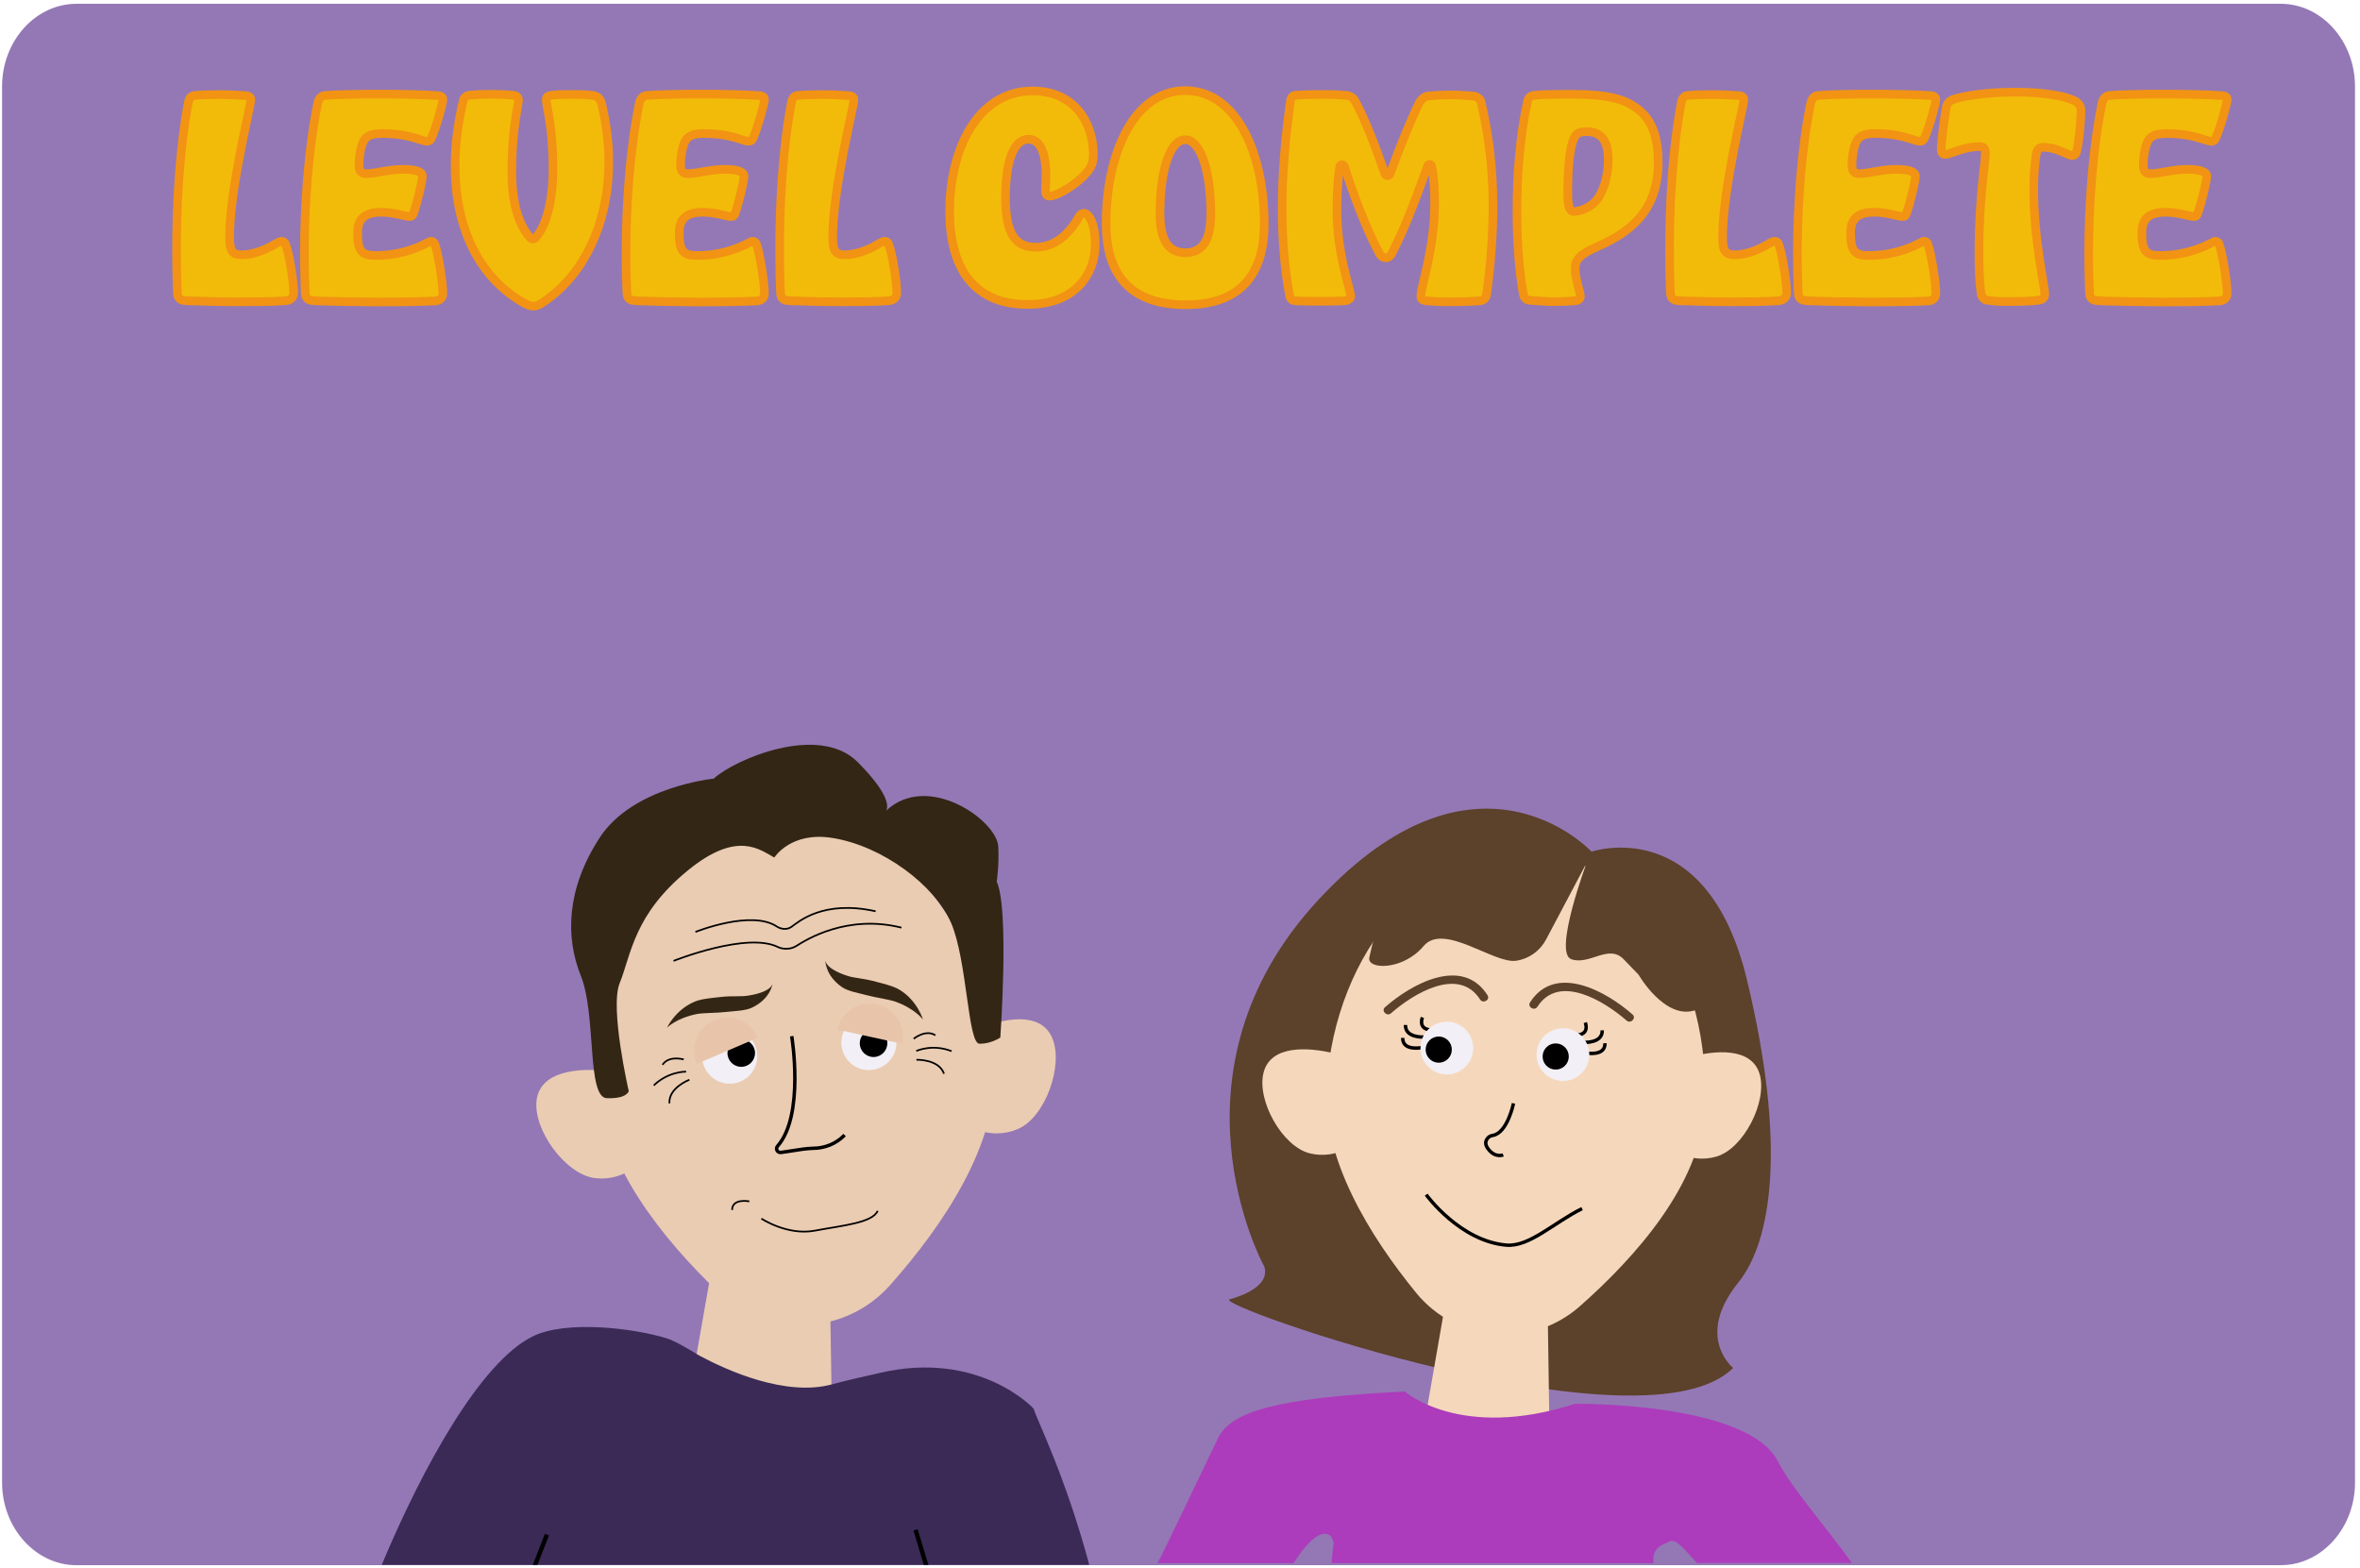 <?xml version="1.0" encoding="utf-8"?>
<!-- Generator: Adobe Illustrator 25.0.0, SVG Export Plug-In . SVG Version: 6.00 Build 0)  -->
<svg version="1.1" id="Layer_1" xmlns="http://www.w3.org/2000/svg" xmlns:xlink="http://www.w3.org/1999/xlink" x="0px" y="0px"
	 viewBox="0 0 1370 910" style="enable-background:new 0 0 1370 910;" xml:space="preserve">
<style type="text/css">
	.st0{fill:#9478B5;}
	.st1{fill:#F2BB09;stroke:#F29313;stroke-width:5;stroke-miterlimit:10;}
	.st2{fill:#F4B0EF;}
	.st3{fill:#EACCB2;}
	.st4{fill:#342614;}
	.st5{fill:none;stroke:#000000;stroke-width:2;stroke-miterlimit:10;}
	.st6{fill:#F2EFF6;}
	.st7{fill:#E8C5AA;}
	.st8{fill:#3B2A56;}
	.st9{fill:#332615;}
	.st10{fill:none;stroke:#010202;stroke-miterlimit:10;}
	.st11{fill:#5C412B;}
	.st12{fill:#F5D8BC;}
	.st13{fill:none;stroke:#000000;stroke-miterlimit:10;}
	.st14{fill:#AC3CBC;}
</style>
<g>
	<path class="st0" d="M1367.1,50.2v810.5c0,24-16.1,44-36.9,47.4c-2.1,0.3-4.2,0.5-6.3,0.5H44.4c-23.7,0-43.2-21.6-43.2-48V50.2
		c0-26.4,19.4-48,43.2-48h1279.6C1347.7,2.2,1367.1,23.8,1367.1,50.2z"/>
	<g>
		<path class="st1" d="M165.7,141.6c2.2,5.2,4.8,22.2,4.8,28.3c0,2.7-1.7,4.5-5,4.7c-7.6,0.5-16.9,0.6-25.8,0.6
			c-11.9,0-23.3-0.3-31.2-0.6c-3.4-0.2-5.3-0.8-5.5-4.5c-0.3-6.7-0.5-14.2-0.5-22c-0.2-28.4,1.7-61.7,6.9-89
			c0.5-2.2,1.7-3.6,3.7-3.7c2.8-0.3,7.8-0.5,13.4-0.5c6.1,0,12.5,0.3,16.1,0.6c2.3,0.2,3,1.1,3,2.5c0,3.7-12.3,51.5-12.3,79.8
			c0,8.4,1.9,10.1,7.2,10.1c6.6,0,14-3.1,19.2-6.2c2-1.2,3-1.6,3.7-1.6C164.4,140.1,165.2,140.4,165.7,141.6z"/>
		<path class="st1" d="M182.7,174.6c-3.4-0.2-5.3-0.8-5.5-4.5c-0.3-6.9-0.5-14.5-0.5-22.5c0-27.8,2.2-60.9,7.8-88
			c0.6-2.3,2-4.1,4.2-4.2c5.8-0.5,17.8-0.8,30.3-0.8c13.6,0,27.3,0.3,35.1,0.9c2.3,0.2,3,1.1,3,2.2c0,2-3.7,15.9-6.7,22.6
			c-0.5,1.2-1.4,1.7-2.5,1.7c-1.2,0-2.5-0.5-4.8-1.2c-4.8-1.6-11.7-3.3-21.1-3.3c-5.2,0-8,0.9-10,3c-2.3,2.7-3.6,9.5-3.6,15.6
			c0,3.3,1.4,4.7,4.2,4.7c5.5,0,12.6-2.5,21.5-2.5c6.4,0,11.1,1.1,11.1,3.9c0,3.3-3.1,15.6-5,21.2c-0.6,1.9-1.2,2.3-2.5,2.3
			c-2.2,0-9.1-2.5-16.2-2.5c-10.3,0-13.9,4.2-13.9,12c0,10.9,2.5,13.1,10.5,13.1c13.9,0,23.7-4.2,29.3-7c1.6-0.8,2-1.2,3-1.2
			c0.9,0,1.6,0.5,2,1.6c2,5.3,4.7,22.6,4.7,28.6c0,2.5-1.6,4.2-4.5,4.4c-10.1,0.5-22.2,0.6-33.7,0.6
			C205.2,175.2,192.1,175,182.7,174.6z"/>
		<path class="st1" d="M320.2,55.3c3.9-0.5,8.6-0.5,13-0.5c3.7,0,7.6,0.2,10.6,0.5c3,0.5,4.7,1.6,5.5,5.2
			c2.7,11.4,4.1,22.3,4.1,33.3c0,37.6-15.8,67.8-39.8,82.7c-1.4,0.8-2.7,1.2-4.1,1.2c-1.4,0-2.7-0.5-4.2-1.2
			c-26.4-14.2-41.1-43.2-41.1-80.2c0-12,1.6-24.7,4.7-37.8c0.5-2,1.9-3.1,4.1-3.3c3.3-0.3,7.6-0.5,12-0.5c4.2,0,8.6,0.2,12.3,0.5
			c2.7,0.2,3.7,1.2,3.7,3c0,2.7-3.9,17-3.9,41.1c0,17,3.4,30.1,10,37.9c0.8,1.1,1.6,1.6,2.3,1.6c0.6,0,1.4-0.5,2.2-1.6
			c5.8-7,9.4-21.2,9.4-39.2c0-25-3.9-36.5-3.9-39.8C317.1,56.2,317.9,55.6,320.2,55.3L320.2,55.3z"/>
		<path class="st1" d="M369.4,174.6c-3.4-0.2-5.3-0.8-5.5-4.5c-0.3-6.9-0.5-14.5-0.5-22.5c0-27.8,2.2-60.9,7.8-88
			c0.6-2.3,2-4.1,4.2-4.2c5.8-0.5,17.8-0.8,30.3-0.8c13.6,0,27.3,0.3,35.1,0.9c2.3,0.2,3,1.1,3,2.2c0,2-3.7,15.9-6.7,22.6
			c-0.5,1.2-1.4,1.7-2.5,1.7c-1.2,0-2.5-0.5-4.8-1.2c-4.8-1.6-11.7-3.3-21.1-3.3c-5.2,0-8,0.9-10,3c-2.3,2.7-3.6,9.5-3.6,15.6
			c0,3.3,1.4,4.7,4.2,4.7c5.5,0,12.6-2.5,21.5-2.5c6.4,0,11.1,1.1,11.1,3.9c0,3.3-3.1,15.6-5,21.2c-0.6,1.9-1.2,2.3-2.5,2.3
			c-2.2,0-9.1-2.5-16.2-2.5c-10.3,0-13.9,4.2-13.9,12c0,10.9,2.5,13.1,10.5,13.1c13.9,0,23.7-4.2,29.3-7c1.6-0.8,2-1.2,3-1.2
			c0.9,0,1.6,0.5,2,1.6c2,5.3,4.7,22.6,4.7,28.6c0,2.5-1.6,4.2-4.5,4.4c-10.1,0.5-22.2,0.6-33.7,0.6
			C391.9,175.2,378.8,175,369.4,174.6z"/>
		<path class="st1" d="M515.8,141.6c2.2,5.2,4.8,22.2,4.8,28.3c0,2.7-1.7,4.5-5,4.7c-7.6,0.5-16.9,0.6-25.8,0.6
			c-11.9,0-23.3-0.3-31.2-0.6c-3.4-0.2-5.3-0.8-5.5-4.5c-0.3-6.7-0.5-14.2-0.5-22c-0.2-28.4,1.7-61.7,6.9-89
			c0.5-2.2,1.7-3.6,3.7-3.7c2.8-0.3,7.8-0.5,13.4-0.5c6.1,0,12.5,0.3,16.1,0.6c2.3,0.2,3,1.1,3,2.5c0,3.7-12.3,51.5-12.3,79.8
			c0,8.4,1.9,10.1,7.2,10.1c6.6,0,14-3.1,19.2-6.2c2-1.2,3-1.6,3.7-1.6C514.6,140.1,515.4,140.4,515.8,141.6z"/>
		<path class="st1" d="M551.3,122.7c0-36.8,16.7-69.9,48.1-69.9c24.8,0,35.3,19,35.3,36.8c0,4.7-1.2,7.8-4.1,10.8
			c-4.2,5.3-16.1,13.4-21.4,13.4c-1.7,0-2.3-1.2-2.3-3.6s0.3-5.6,0.3-8.6c0-10.1-2.3-20.8-10.1-20.8c-8.6,0-13.4,12.5-13.4,34
			c0,21.7,6.2,28.7,17.6,28.7c11.2,0,19.4-7.6,25.3-18.1c0.8-1.1,1.6-1.6,2.5-1.6c3.6,0,6.7,7.5,6.7,17.8c0,18-12.2,35.1-39,35.1
			C567.8,176.9,551.3,158.6,551.3,122.7z"/>
		<path class="st1" d="M688.3,176.9c-35.1,0-46.2-20.9-46.2-47c0-40.1,15.8-77.3,45.9-77.3c30.3,0,45.9,37.2,45.9,77.3
			C733.9,156,723,176.9,688.3,176.9z M702.9,124c0-25.1-6.2-42.9-14.8-42.9c-9.1,0-14.7,18.1-14.7,42.8c0,16.4,5.3,22.8,14.8,22.8
			C697.7,146.6,702.9,140.1,702.9,124z"/>
		<path class="st1" d="M780.9,174.6c-3.6,0.2-8.3,0.3-13.9,0.3c-5.2,0-10.6,0-15.3-0.3c-1.6-0.2-2.7-1.1-3-2.7
			c-3-15.6-4.4-32.8-4.4-50.9c0-19.5,1.7-40.3,4.8-62.3c0.3-2.7,1.9-3.4,3.1-3.4c3.4-0.3,9.5-0.5,15.5-0.5c5,0,9.8,0.2,13.3,0.5
			c2.8,0.3,4.5,1.2,5.8,3.7c5.3,9.7,11.4,25.3,17,41.4c0.3,1.1,0.9,1.6,1.7,1.6s1.2-0.5,1.6-1.4c5.9-16.4,12-31.2,16.7-40.7
			c1.1-2.2,3.1-3.9,5.3-4.2c3.9-0.3,8.4-0.6,13.1-0.6c4.2,0,8.4,0.3,12.8,0.6c2.5,0.3,4.4,1.6,4.8,3.7c4.4,18.7,6.9,38.9,6.9,59.9
			c0,16.2-1.2,33.3-3.7,51.4c-0.3,2.5-1.9,3.7-3.7,3.9c-3.7,0.3-11.2,0.6-18.3,0.6c-5.5,0-10.3-0.3-13.4-0.6c-2-0.3-2.8-1.1-2.8-2.7
			c0-5.6,8-27.2,8-54c0-7.2-0.3-14.7-1.7-21.4c-0.2-0.8-0.6-1.1-1.2-1.1c-0.6,0-1.1,0.5-1.2,1.1c-6.1,16.7-12.6,35-20.8,50.7
			c-0.8,1.7-2.2,2.5-3.4,2.5c-1.4,0-2.8-0.8-3.7-2.5c-8.6-15.9-16.4-38.1-20.3-50.4c-0.3-0.8-0.9-1.2-1.6-1.2
			c-0.6,0-1.1,0.5-1.2,1.2c-1.2,7.8-1.6,16.4-1.6,24.8c0,27,8,46.2,8,50.6C783.9,173.6,782.8,174.2,780.9,174.6z"/>
		<path class="st1" d="M888.8,174.4c-2.2-0.2-3.9-0.6-4.5-3.7c-2.2-11.9-3.7-29-3.7-48.1c0-20.3,1.6-43.2,6.2-64
			c0.5-1.9,1.7-3.1,4.1-3.3c5-0.5,12.8-0.6,20.3-0.6c23.1,0,33.9,2.8,42.5,11.2c6.4,6.6,8.9,16.2,8.9,28.3
			c0,28.6-16.9,40.7-34.5,48.6c-10.8,4.8-13.7,7.5-13.7,13.3s3,13.6,3,15.8c0,1.7-1.1,2.5-3,2.7c-3.3,0.3-8.3,0.5-13.4,0.5
			C896.8,174.9,892.5,174.7,888.8,174.4z M925.8,117.3c4.5-4.5,7.8-14.2,7.8-24.5c0-10.1-3.3-16.4-12.6-16.4c-3.1,0-4.7,0.5-5.9,1.7
			c-3.4,3.6-5,16.4-5,33.6c0,7.6,0.8,11.1,3.7,11.1C916.7,122.7,922.2,121,925.8,117.3z"/>
		<path class="st1" d="M1032.4,141.6c2.2,5.2,4.8,22.2,4.8,28.3c0,2.7-1.7,4.5-5,4.7c-7.6,0.5-16.9,0.6-25.8,0.6
			c-11.9,0-23.3-0.3-31.2-0.6c-3.4-0.2-5.3-0.8-5.5-4.5c-0.3-6.7-0.5-14.2-0.5-22c-0.2-28.4,1.7-61.7,6.9-89
			c0.5-2.2,1.7-3.6,3.7-3.7c2.8-0.3,7.8-0.5,13.4-0.5c6.1,0,12.5,0.3,16.1,0.6c2.3,0.2,3,1.1,3,2.5c0,3.7-12.3,51.5-12.3,79.8
			c0,8.4,1.9,10.1,7.2,10.1c6.6,0,14.1-3.1,19.2-6.2c2-1.2,3-1.6,3.7-1.6C1031.2,140.1,1032,140.4,1032.4,141.6z"/>
		<path class="st1" d="M1049.4,174.6c-3.4-0.2-5.3-0.8-5.5-4.5c-0.3-6.9-0.5-14.5-0.5-22.5c0-27.8,2.2-60.9,7.8-88
			c0.6-2.3,2-4.1,4.2-4.2c5.8-0.5,17.8-0.8,30.3-0.8c13.6,0,27.3,0.3,35.1,0.9c2.3,0.2,3,1.1,3,2.2c0,2-3.7,15.9-6.7,22.6
			c-0.5,1.2-1.4,1.7-2.5,1.7c-1.2,0-2.5-0.5-4.8-1.2c-4.8-1.6-11.7-3.3-21.1-3.3c-5.2,0-8,0.9-10,3c-2.3,2.7-3.6,9.5-3.6,15.6
			c0,3.3,1.4,4.7,4.2,4.7c5.5,0,12.6-2.5,21.5-2.5c6.4,0,11.1,1.1,11.1,3.9c0,3.3-3.1,15.6-5,21.2c-0.6,1.9-1.2,2.3-2.5,2.3
			c-2.2,0-9.1-2.5-16.2-2.5c-10.3,0-13.9,4.2-13.9,12c0,10.9,2.5,13.1,10.5,13.1c13.9,0,23.7-4.2,29.3-7c1.6-0.8,2-1.2,3-1.2
			s1.6,0.5,2,1.6c2,5.3,4.7,22.6,4.7,28.6c0,2.5-1.6,4.2-4.5,4.4c-10.1,0.5-22.2,0.6-33.7,0.6C1071.9,175.2,1058.8,175,1049.4,174.6
			z"/>
		<path class="st1" d="M1154.4,174.4c-2.3-0.2-4.2-1.2-4.5-5c-0.8-5.9-1.1-13.9-1.1-22.3c0-33.1,3.7-51.5,3.7-58.4
			c0-2.2-0.6-3.6-3.4-3.6c-9.5,0-16.5,4.5-20,4.5c-1.2,0-2.2-0.8-2.2-2.8c0-4.5,1.9-19.5,3.1-25.3c0.6-1.9,1.9-3.1,4.2-3.9
			c5-1.7,18.1-4.1,35.4-4.1c16.4,0,28.9,2,35.1,5.2c3,1.9,3.4,3.6,3.3,7c-0.2,7.2-1.2,16.9-2.5,22.3c-0.6,1.7-1.2,2.3-2.3,2.3
			c-3.1,0-8.7-4.8-17-4.8c-2.5,0-3.6,1.1-4.2,4.2c-0.8,5.5-1.4,12.3-1.4,19.8c0,30,6.4,56.4,6.4,61c0,2.2-0.9,3.3-3.3,3.7
			c-2.8,0.5-8.4,0.8-14.5,0.8C1164.3,175.2,1158.6,175,1154.4,174.4z"/>
		<path class="st1" d="M1218.5,174.6c-3.4-0.2-5.3-0.8-5.5-4.5c-0.3-6.9-0.5-14.5-0.5-22.5c0-27.8,2.2-60.9,7.8-88
			c0.6-2.3,2-4.1,4.2-4.2c5.8-0.5,17.8-0.8,30.3-0.8c13.6,0,27.3,0.3,35.1,0.9c2.3,0.2,3,1.1,3,2.2c0,2-3.7,15.9-6.7,22.6
			c-0.5,1.2-1.4,1.7-2.5,1.7c-1.2,0-2.5-0.5-4.8-1.2c-4.8-1.6-11.7-3.3-21.1-3.3c-5.2,0-8,0.9-10,3c-2.3,2.7-3.6,9.5-3.6,15.6
			c0,3.3,1.4,4.7,4.2,4.7c5.5,0,12.6-2.5,21.5-2.5c6.4,0,11.1,1.1,11.1,3.9c0,3.3-3.1,15.6-5,21.2c-0.6,1.9-1.2,2.3-2.5,2.3
			c-2.2,0-9.1-2.5-16.2-2.5c-10.3,0-13.9,4.2-13.9,12c0,10.9,2.5,13.1,10.5,13.1c13.9,0,23.7-4.2,29.3-7c1.6-0.8,2-1.2,3-1.2
			s1.6,0.5,2,1.6c2,5.3,4.7,22.6,4.7,28.6c0,2.5-1.6,4.2-4.5,4.4c-10.1,0.5-22.2,0.6-33.7,0.6C1241,175.2,1227.9,175,1218.5,174.6z"
			/>
	</g>
	<path class="st2" d="M292.8,619.7"/>
	<polygon class="st3" points="483.2,837.8 396.5,831.3 417.4,711.9 481.3,718.1 	"/>
	<path class="st3" d="M380.2,656.7c-2.1,17.1-17.7,29.3-34.8,27.2s-36-28-33.9-45.2c2.1-17.1,24.4-19,41.6-16.9
		S382.3,639.5,380.2,656.7z"/>
	<path class="st3" d="M549.8,639c6.8,15.9,25.2,23.2,41.1,16.4c15.9-6.8,26.7-37,19.9-52.9c-6.8-15.9-28.8-11.4-44.6-4.6
		C550.3,604.8,543,623.2,549.8,639z"/>
	<path class="st3" d="M577.3,618.3c2.7,45.4-30.2,93.5-60.5,127.6c-26.1,29.5-71.4,31.3-99.9,4.1c-31.8-30.4-66.8-73.6-69.5-118.1
		c-4.9-82.6,42.6-152.6,106.1-156.3C517.1,471.8,572.5,535.7,577.3,618.3z"/>
	<path class="st4" d="M479.1,557.4c0,0-0.2,8.9,9.8,15.7c3.5,2.4,9.8,3.4,15,4.8c5,1.3,11.8,2.2,15.7,3.5
		c11.6,4.1,16.2,10.5,16.2,10.5s-3.1-11-13.7-17.4c-3.8-2.3-10.6-3.8-15.9-5.2c-4.6-1.2-10.4-1.6-13.9-2.7
		C478.7,562.3,479.1,557.4,479.1,557.4z"/>
	<path class="st4" d="M448.5,571c0,0-1.1,8.9-12.1,14c-3.8,1.8-10.2,1.9-15.6,2.5c-5.2,0.6-12,0.4-16,1.1c-12.1,2.3-17.6,8-17.6,8
		s4.7-10.4,16.2-15.2c4.1-1.7,11-2.2,16.5-2.8c4.7-0.5,10.6,0,14.1-0.6C448.1,575.9,448.5,571,448.5,571z"/>
	<path class="st5" d="M459.6,601.5c0,0,7.6,45.9-8.2,63.8c-1.4,1.6-0.1,4,2,3.7l12.6-1.9c2-0.3,4-0.4,5.9-0.5
		c6.8,0,13.4-2.6,18.2-7.5l0.2-0.2"/>
	<path class="st5" d="M489.5,723.6"/>
	<path class="st5" d="M462,729.7"/>
	<circle class="st6" cx="423.6" cy="613.1" r="16"/>
	<circle cx="430.3" cy="611.3" r="8"/>
	<path class="st7" d="M404.5,617.6c-4.2-9.8,0.3-21.1,10.1-25.3c9.8-4.2,21.1,0.3,25.3,10.1L404.5,617.6z"/>
	<circle class="st6" cx="504.4" cy="605.2" r="16"/>
	<circle cx="507.1" cy="605.6" r="8"/>
	<path class="st7" d="M486.1,597.7c2.3-10.4,12.5-17,22.9-14.7c10.4,2.3,17,12.5,14.7,22.9L486.1,597.7z"/>
	<path class="st8" d="M632.2,908.4H221.6c0.1-0.2,0.1-0.4,0.2-0.5c23.8-56.7,57.2-117,87.2-132c19.5-9.8,58.9-4.9,78,1
		c4.9,1.5,13.5,6.7,17.9,9.4c0.5,0.3,1,0.6,1.6,0.9c15.5,8.3,49.4,23.6,76.2,16.5c9.2-2.5,17.5-4.3,28.4-6.8
		c57.2-13.2,88.9,20.5,89,21c1.6,6,18,37.8,32.1,90C632.1,908.1,632.2,908.2,632.2,908.4z"/>
	<path class="st9" d="M514.2,470.8c0,0,6.3-5.7-16.3-28.4c-22.6-22.7-71.7-1.4-83.6,9.6c0,0-46.9,4.6-66.2,34.3s-20,57.6-10.9,80.2
		s3.3,70.6,15.1,71c11.8,0.4,12.7-4.1,12.7-4.1s-11.1-48.2-5.3-62.6c6.8-16.8,8.1-39.8,39.7-65.6c28.7-23.4,41.7-11.9,50.1-7.4
		c0,0,9.5-15.2,33.5-11.4c29.4,4.6,59.7,27.6,69.1,49.3s9.7,70.2,16.5,70.2c6.7,0.1,12.1-3.6,12.1-3.6s5.3-74.8-2.1-90.5
		c0,0,1.5-9.7,0.9-20.4C578.7,476.2,538.4,447.7,514.2,470.8z"/>
	<polygon points="318.7,891.3 312.2,907.9 312,908.4 309.3,908.4 309.5,907.9 316.3,890.4 	"/>
	<polygon points="539,908.4 536.3,908.4 536.1,907.9 530.3,888.5 532.7,887.7 538.8,907.9 	"/>
	<path class="st10" d="M403.7,541c0,0,32.7-13.2,47.5-3c0,0,4.3,2.8,8.3,0c4-2.8,18.3-15.8,48.8-9"/>
	<path class="st10" d="M391,557.8c0,0,43-17.2,60.9-7.9c0,0,5.2,2.5,10.6-0.9s29.1-18.4,60.8-10.5"/>
	<path class="st10" d="M396.9,615c0,0-8.6-2.5-12.3,3.1"/>
	<path class="st10" d="M398.3,622.1c0,0-10.2-0.3-18.8,8"/>
	<path class="st10" d="M400.2,626.8c0,0-12.2,4.6-11.6,13.7"/>
	<path class="st10" d="M530.4,603c0,0,7-5.7,12.6-2"/>
	<path class="st10" d="M531.9,610.1c0,0,9.3-4.3,20.5,0.1"/>
	<path class="st10" d="M532,615.2c0,0,13-0.5,16,8.1"/>
	<path class="st11" d="M923.9,494.4c0,0-66.3-71.8-158.7,28.1s-31.9,211.5-31.9,211.5s8.2,12.3-19.5,20.3
		c-10.7,3.1,240.7,91.1,292.3,39.8c0,0-22.5-18,3-49.6c19.3-23.9,28.3-79.3,4.9-176.2C990.5,471.5,923.9,494.4,923.9,494.4z"/>
	<path class="st12" d="M796.5,647.8c-4,16-20.2,25.7-36.2,21.7c-16-4-30.9-30.8-26.8-46.8c4-16,25.4-15.1,41.4-11.1
		C790.8,615.6,800.5,631.9,796.5,647.8z"/>
	<path class="st12" d="M959.4,651.1c4.6,15.8,21.2,24.9,37,20.3s29.7-31.9,25.1-47.8c-4.6-15.8-25.9-14.2-41.8-9.6
		C963.9,618.7,954.8,635.3,959.4,651.1z"/>
	<path class="st12" d="M989.4,644.5c-2.8,43.3-39.7,85-72.3,113.8c-28.2,24.9-71.4,21.2-95.1-7.9c-26.5-32.5-54.7-77.6-51.9-120.1
		c5.1-78.9,58.4-139.6,119-135.7C949.6,498.5,994.5,565.6,989.4,644.5z"/>
	<path class="st5" d="M878.6,640.5c0,0-3.5,17.2-12,18.6c-1.1,0.2-2.1,0.6-2.8,1.4c-1.2,1.3-2.3,3.5,0.2,6.6
		c4.1,5.3,8.6,3.3,8.6,3.3"/>
	<path class="st5" d="M827.9,693.5c0,0,19.5,27,46.6,29.3c13.3,1.1,27.4-13,43.9-21.2"/>
	<path class="st5" d="M826.7,602c0,0-11.1,0.7-10.8-7"/>
	<path class="st5" d="M830.1,597.8c0,0-6.7-0.1-4.4-7.2"/>
	<path class="st5" d="M824.9,608.2c0,0-10.8,2-10.6-5.7"/>
	<circle class="st6" cx="839.9" cy="608.4" r="15.3"/>
	<circle cx="835.2" cy="609.3" r="7.6"/>
	<path class="st5" d="M919.3,605.1c0,0,11.1,0.7,10.8-7"/>
	<path class="st5" d="M915.9,600.8c0,0,6.7-0.1,4.4-7.2"/>
	<path class="st5" d="M921.1,611.3c0,0,10.8,2,10.6-5.7"/>
	<circle class="st6" cx="907.3" cy="612.2" r="15.3"/>
	<circle cx="903.1" cy="613.3" r="7.6"/>
	<g>
		<g>
			<path class="st11" d="M807.5,588.2c12.7-11.2,39.2-27.5,51.7-8c1.7,2.7,6.1,0.2,4.3-2.5c-14.6-22.9-44.2-6.5-59.5,7
				C801.6,586.8,805.1,590.3,807.5,588.2L807.5,588.2z"/>
		</g>
	</g>
	<g>
		<g>
			<path class="st11" d="M947.7,588.9c-15.3-13.5-44.9-29.9-59.5-7c-1.7,2.7,2.6,5.2,4.3,2.5c12.5-19.5,39-3.1,51.7,8
				C946.6,594.6,950.1,591,947.7,588.9L947.7,588.9z"/>
		</g>
	</g>
	<path class="st11" d="M921.1,500.8l-23.6,44.6c-3.5,6.6-9.9,11.2-17.3,12.3c-12.9,2-42.1-22.4-53.8-8.5c-12,14.3-33,13.8-31.5,6.6
		c3.7-17.9,14.3-49.4,14.3-49.4s46.6-29.3,66.9-20.3S921.1,500.8,921.1,500.8z"/>
	<path class="st11" d="M921.1,500.8c0,0-19.5,52.2-9,56c10.5,3.8,21.7-9,30.4,0s8.7,9,8.7,9s15.1,26.3,32.7,20.7
		c17.6-5.6-11.7-68-11.7-68L921.1,500.8z"/>
	<polygon class="st12" points="899.9,858.6 822.3,852.7 840.9,745.8 898.3,751.3 	"/>
	<path class="st13" d="M936.9,614.1"/>
	<path class="st14" d="M968,895.4c-1.8,1.2-9.2,2.1-8.1,12H773c1-14.2,2-10,0-15c0,0-6-10.2-22,15h-79.1
		c1.4-1.7,32.1-66.4,35.3-72.8c7.2-14.5,31.7-23.2,108.4-26.8c0,0,32.1,28.6,98.7,7.1c0,0,99.9-1.2,117.7,33.3
		c7.9,15.3,26.2,35.9,43.1,59.1h-90C974.7,895.8,972.1,892.7,968,895.4z"/>
	<path class="st13" d="M442,707.4c0,0,15,10,31,7s33.5-4.5,36.5-11.5"/>
	<path class="st13" d="M435,697.4c0,0-10-2-10,5"/>
</g>
</svg>
